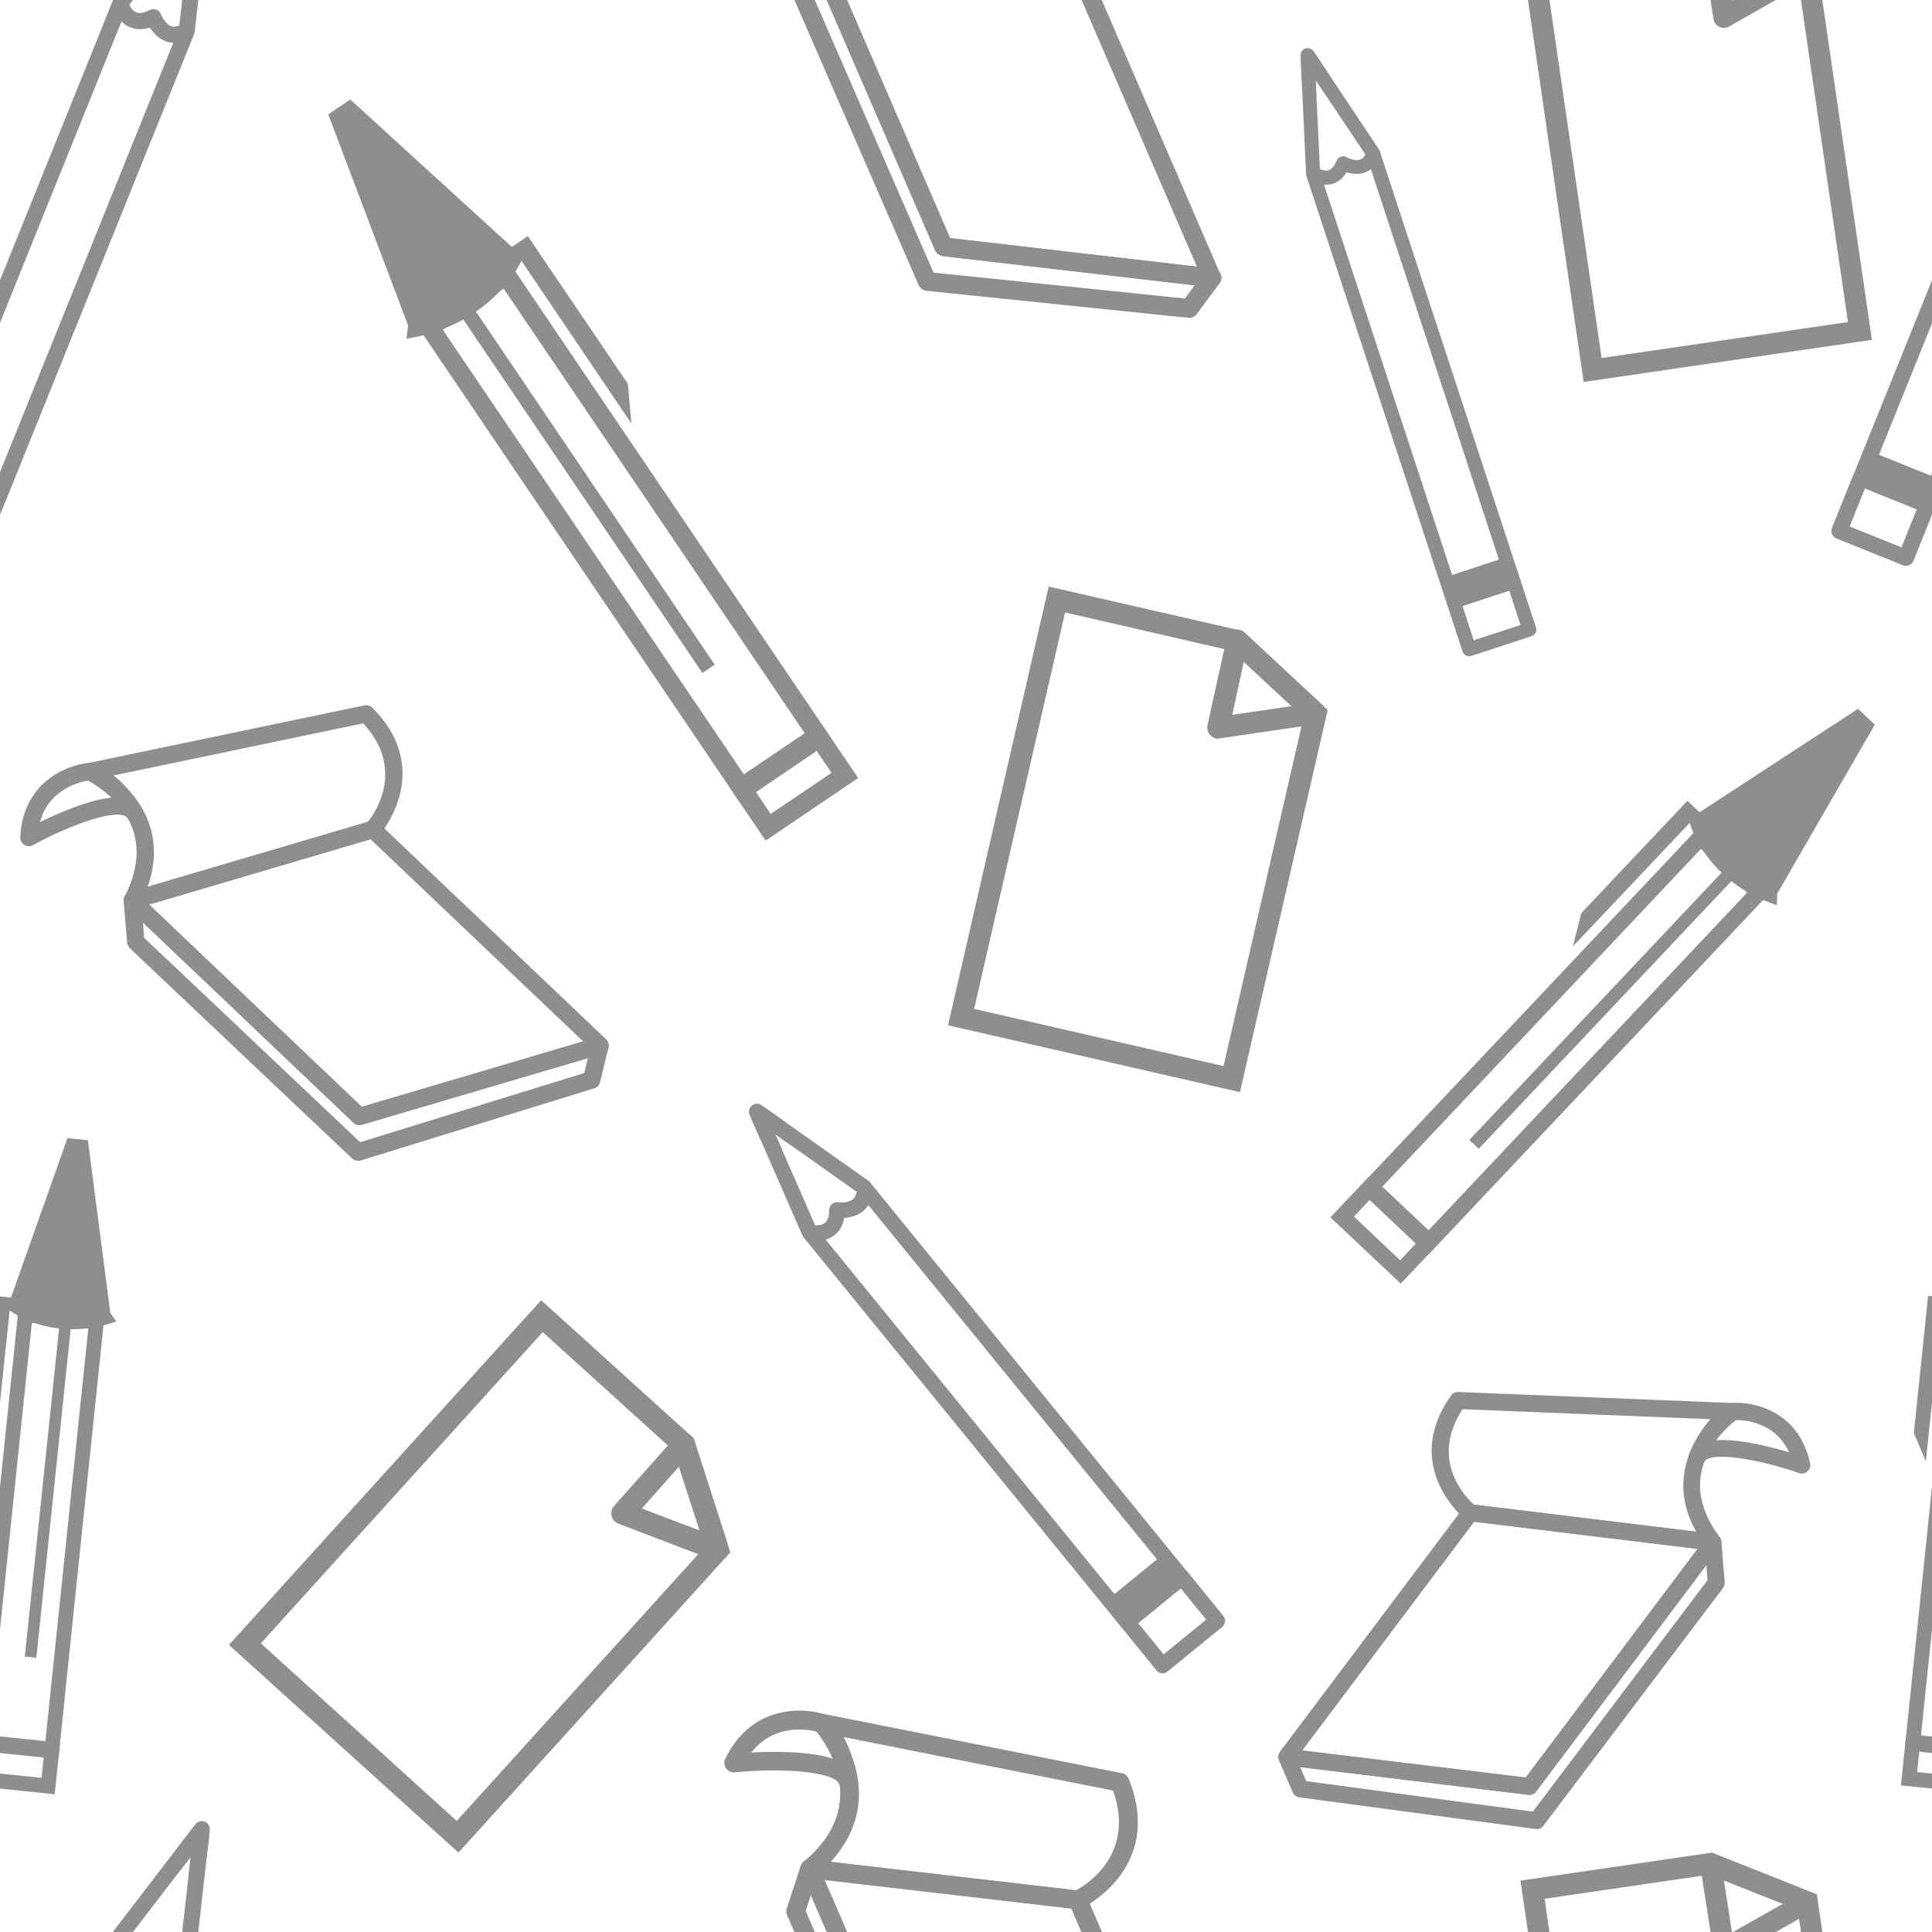 <?xml version="1.0" encoding="utf-8"?>
<!-- Generator: Adobe Illustrator 22.0.1, SVG Export Plug-In . SVG Version: 6.00 Build 0)  -->
<svg version="1.1" id="Livello_1" xmlns="http://www.w3.org/2000/svg" xmlns:xlink="http://www.w3.org/1999/xlink" x="0px" y="0px"
	 width="1000px" height="1000px" viewBox="0 0 1000 1000" style="enable-background:new 0 0 1000 1000;" xml:space="preserve">
<style type="text/css">
	.st0{opacity:0.8;}
	.st1{clip-path:url(#SVGID_2_);}
	.st2{fill:#727272;}
	.st3{clip-path:url(#SVGID_4_);}
	.st4{clip-path:url(#SVGID_6_);}
	.st5{clip-path:url(#SVGID_8_);}
	.st6{clip-path:url(#SVGID_10_);}
	.st7{clip-path:url(#SVGID_12_);}
</style>
<g class="st0">
	<defs>
		<rect id="SVGID_1_" class="st0" width="1000" height="1000"/>
	</defs>
	<clipPath id="SVGID_2_">
		<use xlink:href="#SVGID_1_"  style="overflow:visible;"/>
	</clipPath>
	<g id="foglio_1_" class="st1">
		<g>
			<path class="st2" d="M237.3,958.9L118.5,851.4L280.1,673l78.9,71.4l19,59.1L237.3,958.9z M135,850.6l101.4,91.9l128.4-141.8
				l-16-49.7l-67.9-61.5L135,850.6z"/>
		</g>
		<g>
			<path class="st2" d="M318.3,787.6c-0.9-0.8-1.5-1.8-1.7-2.9c-0.5-1.9,0-3.8,1.3-5.3l31.7-35.6c1.4-1.6,3.5-2.3,5.6-1.8
				c2,0.4,3.7,1.9,4.3,3.9l17.5,54.4c0.7,2.1,0.1,4.5-1.5,6c-1.6,1.5-4,2-6.1,1.2l-49.2-18.8C319.5,788.5,318.9,788.1,318.3,787.6z
				 M351.5,759.1l-19.3,21.7l30,11.4L351.5,759.1z"/>
		</g>
	</g>
	<g id="foglio_2_" class="st1">
		<g>
			<path class="st2" d="M641.8,565.3l-151.1-34.6l52.1-227.1l100.4,23l44,40.9L641.8,565.3z M504.2,522.2l129.1,29.6l41.4-180.5
				l-37-34.4L551.3,317L504.2,522.2z"/>
		</g>
		<g>
			<path class="st2" d="M629.3,382.2c-1.1-0.2-2.1-0.8-2.9-1.7c-1.3-1.4-1.8-3.2-1.4-5.1l9.9-45.1c0.4-2,1.9-3.6,3.8-4.2
				c1.9-0.6,4-0.1,5.5,1.3l40.5,37.7c1.6,1.5,2.2,3.7,1.5,5.8c-0.6,2.1-2.4,3.6-4.6,3.9l-50.4,7.4
				C630.6,382.4,629.9,382.4,629.3,382.2z M643.8,342.5l-6,27.5l30.7-4.5L643.8,342.5z"/>
		</g>
	</g>
	<g id="foglio_6_" class="st1">
		<g>
			<path class="st2" d="M968.9,175.9l-149.2,21.8L787-26.6L886.1-41l54.3,21.6L968.9,175.9z M829,185.3l127.5-18.6l-26-178.2
				l-45.7-18.2l-85.3,12.5L829,185.3z"/>
		</g>
		<g>
			<path class="st2" d="M893.1,14.4c-1.1,0.2-2.2,0-3.2-0.5c-1.6-0.8-2.8-2.3-3-4.1L880-34.5c-0.3-1.9,0.5-3.9,2-5.1
				c1.5-1.2,3.6-1.5,5.4-0.8l50,19.9c2,0.8,3.3,2.6,3.4,4.7c0.1,2.1-0.9,4.1-2.8,5.1L895,13.7C894.4,14.1,893.7,14.3,893.1,14.4z
				 M892.3-26.7l4.2,27l26.3-14.9L892.3-26.7z"/>
		</g>
	</g>
	<g id="penna_1_" class="st1">
		<g>
			<path class="st2" d="M739.8,648.9l-36.4-34.3l176.7-187.2l36.4,34.3L739.8,648.9z M715.5,614.2l23.9,22.6L904.3,462l-23.9-22.6
				L715.5,614.2z"/>
		</g>
		<g>
			
				<rect x="826.5" y="423.9" transform="matrix(0.727 0.686 -0.686 0.727 584.639 -427.323)" class="st2" width="6.7" height="195.6"/>
		</g>
		<g>
			<path class="st2" d="M874.6,425.9c0,0,7.8,30.4,45.1,42.6l0.2-6l50.5-87.4l-8.7-8.2l-82,53.5l-6.3-5.9l-54.9,58.1l-4.4,17.3
				L874.6,425.9z"/>
		</g>
		<g>
			<path class="st2" d="M725,664.4l-36.4-34.3l19.9-21l36.4,34.3L725,664.4z M700.8,629.7l23.9,22.6l8.1-8.6l-23.9-22.6L700.8,629.7
				z"/>
		</g>
	</g>
	<g id="penna_2_" class="st1">
		<g>
			<path class="st2" d="M215.5,168l47.9-32.4l166.9,246.6l-47.9,32.4L215.5,168z M260.7,149.4l-31.5,21.3L385,400.8l31.5-21.3
				L260.7,149.4z"/>
		</g>
		<g>
			
				<rect x="299.3" y="139.6" transform="matrix(-0.828 0.56 -0.56 -0.828 695.926 292.002)" class="st2" width="7.7" height="226.2"/>
		</g>
		<g>
			<path class="st2" d="M269.9,135c0,0-14.6,33.2-59.5,40.3l0.8-6.9L169.9,59.2l11.4-7.7l83.6,76.3l8.3-5.6l51.8,76.5l1.8,20.5
				L269.9,135z"/>
		</g>
		<g>
			<path class="st2" d="M377.5,407.4l47.9-32.4l18.8,27.7l-47.9,32.4L377.5,407.4z M422.7,388.7L391.3,410l7.6,11.3l31.5-21.3
				L422.7,388.7z"/>
		</g>
	</g>
	<g id="blocnotes_1_" class="st1">
		<g>
			<path class="st2" d="M791.1,929l-125.6-15.3c-1.6-0.2-2.9-1.2-3.5-2.6c-0.6-1.4-0.4-3.1,0.5-4.4l95-126.4c0.9-1.3,2.5-1.9,4-1.7
				l125.6,15.3c1.6,0.2,2.9,1.2,3.5,2.6c0.6,1.4,0.4,3.1-0.5,4.4l-95,126.4c-0.7,0.9-1.7,1.5-2.8,1.7
				C791.9,929.1,791.5,929.1,791.1,929z M763,787.7L674.1,906l115.6,14l88.9-118.3L763,787.7z"/>
		</g>
		<g>
			<path class="st2" d="M794.8,946.7l-122.3-16.4c-1.5-0.2-2.8-1.2-3.4-2.6l-7-16.4c-0.6-1.4-0.4-3.1,0.5-4.4c0.9-1.3,2.5-1.9,4-1.7
				l123.1,15l93.5-124.4c1.1-1.5,3-2.1,4.7-1.6c1.7,0.5,3,2,3.1,3.9l1.7,20.9c0.1,1.1-0.2,2.1-0.9,3l-93,123.1
				c-0.7,0.9-1.7,1.5-2.8,1.7C795.6,946.7,795.2,946.7,794.8,946.7z M883.2,810.1l-88.1,117.2c-0.9,1.3-2.5,1.9-4,1.7L673,914.7
				l3.1,7.2l117.3,15.8l90.4-119.8L883.2,810.1z"/>
		</g>
		<g>
			<path class="st2" d="M886.1,802.6l-125.6-15.3c-0.8-0.1-1.6-0.4-2.2-0.9c-0.3-0.3-33.4-27.3-7.2-64.1c0.9-1.2,2.3-1.9,3.7-1.8
				l142.5,5.7c1.9,0.1,3.5,1.4,4,3.2c0.5,1.8-0.2,3.8-1.7,4.8c-0.2,0.1-16.2,11.3-19.2,28.9c-1.8,10.6,1.5,21.5,9.7,32.5
				c1,1.4,1.2,3.3,0.3,4.8c-0.7,1.1-1.8,1.9-3.1,2.1C886.9,802.7,886.5,802.7,886.1,802.6z M757,729.4c-17.1,26.2,1.4,45.4,5.9,49.4
				l115,14c-5.8-10.4-7.8-20.9-6-31.2c2-11.9,8.7-21.1,14.3-27L757,729.4z M761,783L761,783L761,783z M761,783L761,783L761,783z"/>
		</g>
		<g>
			<path class="st2" d="M931.3,762.5c-20.8-7.3-46.1-11.5-49.2-5.9c-1.1,2-3.6,2.9-5.7,1.9c-2.1-1-3.1-3.4-2.3-5.5
				c0.3-0.8,7.5-19.4,21-26.3c0.5-0.3,1.1-0.4,1.6-0.5c11.4-0.9,34.5,4.5,40.2,31.2c0.3,1.6-0.2,3.2-1.4,4.2c-0.6,0.6-1.4,0.9-2.2,1
				C932.8,762.8,932,762.8,931.3,762.5z M888,745.5c5.5-0.5,12.4,0.2,21,1.9c6.3,1.3,12.4,2.9,17,4.3c-7.3-16-23.6-16.7-27.6-16.7
				C894.2,737.4,890.7,741.5,888,745.5z"/>
		</g>
	</g>
	<g id="blocnotes_3_" class="st1">
		<g>
			<path class="st2" d="M186.1,582.4c-1.1,0-2.3-0.4-3.1-1.2L65.4,469.3c-1.2-1.1-1.6-2.8-1.3-4.3c0.4-1.6,1.6-2.8,3.1-3.3
				L191.7,425c1.5-0.5,3.2-0.1,4.4,1.1l117.6,111.8c1.2,1.1,1.6,2.8,1.3,4.3c-0.4,1.6-1.6,2.8-3.1,3.3l-124.5,36.7
				C186.9,582.3,186.5,582.4,186.1,582.4z M77.2,468.2l110.1,104.7L301.8,539L191.8,434.4L77.2,468.2z"/>
		</g>
		<g>
			<path class="st2" d="M185.3,600.8c-1.1,0-2.2-0.4-3.1-1.2l-115-108.8c-0.8-0.8-1.3-1.8-1.4-2.9L64,466.5
				c-0.2-1.9,0.8-3.6,2.5-4.4c1.7-0.8,3.7-0.5,5,0.8l115.7,110l122-36c1.5-0.5,3.2-0.1,4.4,1.1c1.2,1.1,1.6,2.8,1.3,4.3l-4.3,17.8
				c-0.4,1.5-1.5,2.8-3,3.2l-121,37.4C186.2,600.8,185.7,600.8,185.3,600.8z M74.6,485.4l111.8,105.8l116-35.8l1.9-7.8l-117,34.5
				c-1.5,0.5-3.2,0.1-4.4-1.1L74,477.5L74.6,485.4z"/>
		</g>
		<g>
			<path class="st2" d="M68.5,470.6c-1.3,0-2.6-0.6-3.5-1.6c-1.1-1.4-1.4-3.3-0.5-4.9c6.4-12.6,7.9-24.2,4.3-34.6
				c-6-17.3-24.1-25.9-24.3-26c-1.8-0.8-2.8-2.7-2.6-4.6c0.2-1.9,1.6-3.5,3.5-3.9l143.2-29.9c1.5-0.3,3,0.1,4.1,1.2
				c32.8,32.8,3.9,65.7,3.6,66c-0.6,0.6-1.3,1.1-2.1,1.3L69.8,470.4C69.3,470.5,68.9,470.6,68.5,470.6z M58.2,401.5
				c6.7,5,15,13.2,19,24.9c3.5,10.2,3.3,21.1-0.8,32.6l114-33.6c3.9-4.9,19.4-27.4-2.4-51L58.2,401.5z M193,429.3L193,429.3
				L193,429.3z M193,429.3L193,429.3L193,429.3z"/>
		</g>
		<g>
			<path class="st2" d="M15,438c-0.8,0-1.6-0.2-2.4-0.7c-1.4-0.9-2.2-2.4-2.1-4c1.2-28,23.7-37.4,35.4-38.4c0.6-0.1,1.2,0,1.7,0.2
				c14.8,4.7,25.3,22.3,25.7,23.1c1.2,2,0.6,4.7-1.4,6c-2,1.3-4.6,0.9-6.1-1c-4.1-5.2-28.9,3.3-48.8,14.3
				C16.5,437.8,15.8,438,15,438z M45.8,404c-4,0.6-20.4,4.1-25.1,21.5c4.4-2.2,10.3-4.8,16.5-7.2c8.3-3.2,15.3-5,20.9-5.5
				C54.8,409.3,50.5,405.7,45.8,404z"/>
		</g>
	</g>
	<g id="blocnotes_2_" class="st1">
		<g>
			<path class="st2" d="M486.6,132.1c-1.1-0.5-2-1.4-2.5-2.5L414.6-30.7c-0.7-1.6-0.5-3.4,0.6-4.8c1-1.4,2.7-2.1,4.4-1.9l138.8,16.1
				c1.7,0.2,3.2,1.3,3.9,2.9l69.4,160.4c0.7,1.6,0.5,3.4-0.6,4.8c-1,1.4-2.7,2.1-4.4,1.9l-138.8-16.1
				C487.4,132.4,487,132.3,486.6,132.1z M426.8-26.9l64.9,150.1L619.5,138L554.6-12.1L426.8-26.9z"/>
		</g>
		<g>
			<path class="st2" d="M478,150.1c-1.1-0.5-2-1.4-2.5-2.5L407.4-8.7c-0.5-1.1-0.5-2.3-0.2-3.4l7.2-22c0.6-1.9,2.4-3.2,4.4-3.3
				c2-0.1,3.9,1.1,4.7,2.9l68.3,157.8l136.1,15.7c1.7,0.2,3.2,1.3,3.9,2.9c0.7,1.6,0.5,3.4-0.6,4.8l-11.8,15.9
				c-1,1.4-2.7,2.1-4.4,1.9l-135.6-14C478.9,150.4,478.5,150.3,478,150.1z M417-10.9l66.2,152l130.1,13.4l5.1-6.9l-130.5-15.1
				c-1.7-0.2-3.2-1.3-3.9-2.9L419.7-19L417-10.9z"/>
		</g>
		<g>
			<path class="st2" d="M417.2-28.2c-1.3-0.6-2.3-1.7-2.7-3.1c-0.6-1.9,0.1-3.9,1.5-5.1c11.7-9.7,18-20.7,18.8-32.5
				c1.4-19.7-13-35.8-13.2-36c-1.4-1.5-1.7-3.8-0.6-5.6c1-1.8,3.1-2.8,5.2-2.4l154.5,30.7c1.6,0.3,2.9,1.4,3.5,2.9
				c18.7,46.3-23.8,66.8-24.2,67c-0.8,0.4-1.7,0.5-2.6,0.4L418.5-27.9C418.1-27.9,417.6-28,417.2-28.2z M436.1-101
				c4.5,7.8,9.3,19.4,8.4,32.7c-0.8,11.6-5.7,22.3-14.5,32L557-21.6c5.9-3.2,30.7-19,19.1-51.6L436.1-101z M557.9-16.6L557.9-16.6
				L557.9-16.6z M557.9-16.6L557.9-16.6L557.9-16.6z"/>
		</g>
		<g>
			<path class="st2" d="M377.9-83c-0.8-0.3-1.5-0.9-2.1-1.7c-1-1.4-1.2-3.3-0.4-4.9c13-27.3,39.2-27,51.2-23.1
				c0.6,0.2,1.2,0.5,1.6,0.9c12.7,10.9,15.7,32.8,15.8,33.7c0.3,2.5-1.4,4.9-3.9,5.4c-2.5,0.5-5-1-5.6-3.5
				c-1.8-6.9-30.1-8.9-54.3-6.4C379.5-82.5,378.7-82.7,377.9-83z M422.8-103.7c-4.3-1.1-22-4.5-33.9,10.8c5.3-0.3,12.2-0.5,19.3-0.2
				c9.6,0.4,17.3,1.5,23,3.4C429.4-94.7,426.7-100,422.8-103.7z"/>
		</g>
	</g>
	<g id="matita_2_" class="st1">
		<g>
			<path class="st2" d="M614.3,819.6l-28.3,23.1c-1.7,1.4-4.3,1.2-5.7-0.6L415.9,640.4l6.3-5.1l161.8,198.6l22-18L444.2,617.3
				l6.3-5.1l164.3,201.7C616.3,815.7,616,818.2,614.3,819.6z"/>
		</g>
		<g>
			<defs>
				<path id="SVGID_3_" d="M432.1,639.2c-0.1,0.1-0.2,0.2-0.3,0.2c-5.6,4.3-12.9,2.5-13.8,2.3c-1.2-0.3-2.2-1.2-2.7-2.3L388,577
					c-0.7-1.7-0.3-3.6,1.2-4.8c1.4-1.2,3.4-1.2,4.9-0.2l55.7,39.4c1,0.7,1.6,1.9,1.7,3.1c0.3,6.4-2.2,10.1-4.3,12
					c-3.1,2.8-7.2,3.7-10.2,3.9C436.2,634.2,434.6,637.2,432.1,639.2z M421.9,634.2c1.5,0.1,3.6-0.1,5-1.2c1.5-1.1,2.3-3.4,2.3-6.7
					c0-1.2,0.5-2.3,1.4-3.1c0.9-0.8,2.1-1.1,3.2-0.9c1.4,0.2,5.7,0.3,7.9-1.8c0.9-0.8,1.5-2.1,1.6-3.7l-42-29.7L421.9,634.2z"/>
			</defs>
			<use xlink:href="#SVGID_3_"  style="overflow:visible;fill:#727272;"/>
			<clipPath id="SVGID_4_">
				<use xlink:href="#SVGID_3_"  style="overflow:visible;"/>
			</clipPath>
			<g class="st3">
				
					<ellipse transform="matrix(0.775 -0.632 0.632 0.775 -279.531 383.509)" class="st2" cx="399.2" cy="584.6" rx="8" ry="13.1"/>
			</g>
		</g>
		<g id="XMLID_2_">
			
				<rect x="585.4" y="804" transform="matrix(-0.632 -0.775 0.775 -0.632 329.725 1801.222)" class="st2" width="14.9" height="36.6"/>
		</g>
		<g id="XMLID_1_">
			<path class="st2" d="M632.6,842.1l-28.3,23.1c-1.7,1.4-4.3,1.2-5.7-0.6l-18.3-22.5c-1.4-1.7-1.2-4.3,0.6-5.7l28.3-23.1
				c1.7-1.4,4.3-1.2,5.7,0.6l18.3,22.5C634.6,838.1,634.3,840.7,632.6,842.1z M602.3,856.3l22-18l-13.2-16.2l-22,18L602.3,856.3z"/>
		</g>
	</g>
	<g id="matita_3_" class="st1">
		<g>
			<path class="st2" d="M784.6,304.6l-31.1,10.2c-1.9,0.6-4-0.4-4.6-2.3L676.1,90.8l6.9-2.3l71.6,218.2l24.2-7.9L707.3,80.6l6.9-2.3
				L786.9,300C787.6,301.9,786.5,304,784.6,304.6z"/>
		</g>
		<g>
			<defs>
				<path id="SVGID_5_" d="M690.1,95c-0.1,0-0.2,0.1-0.3,0.1c-6.1,1.8-11.6-2-12.3-2.5c-0.9-0.7-1.5-1.7-1.5-2.8l-2.8-61.1
					c-0.1-1.6,0.9-3.1,2.5-3.6c1.6-0.5,3.3,0.1,4.2,1.4l33.9,50.9c0.6,0.9,0.8,2.1,0.4,3.1c-1.8,5.4-5,7.7-7.5,8.7
					c-3.5,1.4-7.2,0.8-9.8,0C695.2,92.2,692.9,94.1,690.1,95z M683.2,87.5c1.3,0.6,3,1.1,4.5,0.6c1.6-0.5,3-2.1,4.1-4.9
					c0.4-1,1.2-1.8,2.2-2.1c1-0.4,2.1-0.3,3,0.3c1.1,0.6,4.7,2.1,7.2,1.1c1-0.4,1.9-1.3,2.5-2.6L681,41.5L683.2,87.5z"/>
			</defs>
			<use xlink:href="#SVGID_5_"  style="overflow:visible;fill:#727272;"/>
			<clipPath id="SVGID_6_">
				<use xlink:href="#SVGID_5_"  style="overflow:visible;"/>
			</clipPath>
			<g class="st4">
				
					<ellipse transform="matrix(0.95 -0.312 0.312 0.95 21.798 213.956)" class="st2" cx="680.2" cy="38.8" rx="7.2" ry="11.7"/>
			</g>
		</g>
		<g id="XMLID_5_">
			
				<rect x="759.1" y="283.5" transform="matrix(-0.312 -0.95 0.95 -0.312 719.585 1121.036)" class="st2" width="13.3" height="32.8"/>
		</g>
		<g id="XMLID_4_">
			<path class="st2" d="M792.7,329.3l-31.1,10.2c-1.9,0.6-4-0.4-4.6-2.3l-8.1-24.7c-0.6-1.9,0.4-4,2.3-4.6l31.1-10.2
				c1.9-0.6,4,0.4,4.6,2.3l8.1,24.7C795.7,326.6,794.6,328.7,792.7,329.3z M762.8,331.4l24.2-7.9l-5.8-17.8l-24.2,7.9L762.8,331.4z"
				/>
		</g>
	</g>
	<g id="matita_6_" class="st1">
		<g>
			<path class="st2" d="M-3.9,265.2l-34.5-13.9c-2.1-0.9-3.1-3.3-2.3-5.4L58.4,0.3L66,3.4l-97.5,241.8L-4.7,256L92.9,14.2l7.7,3.1
				L1.5,262.9C0.6,265-1.8,266-3.9,265.2z"/>
		</g>
		<g>
			<defs>
				<path id="SVGID_7_" d="M67.4,14.1C67.2,14.1,67.1,14,67,14c-6.6-2.9-8.6-10.3-8.8-11.1c-0.3-1.2,0-2.5,0.7-3.5l42.3-55.1
					c1.1-1.5,3.1-2,4.8-1.3c1.7,0.7,2.8,2.5,2.6,4.3l-7.8,69c-0.1,1.3-0.9,2.4-1.9,3.1c-5.5,3.4-10,3-12.8,2.1
					c-4.1-1.4-6.8-4.6-8.5-7.2C73.9,15.4,70.5,15.4,67.4,14.1z M66.9,2.5c0.7,1.4,1.8,3.1,3.5,3.9c1.7,0.7,4.2,0.3,7.1-1.2
					c1.1-0.6,2.3-0.7,3.4-0.2c1.1,0.4,2,1.3,2.4,2.4c0.5,1.4,2.6,5.2,5.4,6.2c1.2,0.4,2.5,0.3,4.1-0.4l5.9-52.1L66.9,2.5z"/>
			</defs>
			<use xlink:href="#SVGID_7_"  style="overflow:visible;fill:#727272;"/>
			<clipPath id="SVGID_8_">
				<use xlink:href="#SVGID_7_"  style="overflow:visible;"/>
			</clipPath>
			<g class="st5">
				
					<ellipse transform="matrix(0.374 -0.927 0.927 0.374 101.453 66.4)" class="st2" cx="99.9" cy="-42" rx="13.3" ry="8.1"/>
			</g>
		</g>
		<g id="XMLID_17_">
			
				<rect x="-24.4" y="228.8" transform="matrix(0.374 -0.927 0.927 0.374 -239.916 139.222)" class="st2" width="15.1" height="37.2"/>
		</g>
		<g id="XMLID_16_">
			<path class="st2" d="M-15,292.6l-34.5-13.9c-2.1-0.9-3.1-3.3-2.3-5.4l11-27.4c0.9-2.1,3.3-3.1,5.4-2.3l34.5,13.9
				c2.1,0.9,3.1,3.3,2.3,5.4l-11,27.4C-10.4,292.4-12.9,293.4-15,292.6z M-42.6,272.5l26.8,10.8l7.9-19.7l-26.8-10.8L-42.6,272.5z"
				/>
		</g>
	</g>
	<g id="blocnotes_4_" class="st1">
		<g>
			<path class="st2" d="M486.6,1132.1c-1.1-0.5-2-1.4-2.5-2.5l-69.4-160.4c-0.7-1.6-0.5-3.4,0.6-4.8c1-1.4,2.7-2.1,4.4-1.9
				l138.8,16.1c1.7,0.2,3.2,1.3,3.9,2.9l69.4,160.4c0.7,1.6,0.5,3.4-0.6,4.8c-1,1.4-2.7,2.1-4.4,1.9l-138.8-16.1
				C487.4,1132.4,487,1132.3,486.6,1132.1z M426.8,973.1l64.9,150.1l127.7,14.8l-64.9-150.1L426.8,973.1z"/>
		</g>
		<g>
			<path class="st2" d="M478,1150.1c-1.1-0.5-2-1.4-2.5-2.5l-68.1-156.3c-0.5-1.1-0.5-2.3-0.2-3.4l7.2-22c0.6-1.9,2.4-3.2,4.4-3.3
				c2-0.1,3.9,1.1,4.7,2.9l68.3,157.8l136.1,15.7c1.7,0.2,3.2,1.3,3.9,2.9c0.7,1.6,0.5,3.4-0.6,4.8l-11.8,15.9
				c-1,1.4-2.7,2.1-4.4,1.9l-135.6-14C478.9,1150.4,478.5,1150.3,478,1150.1z M417,989.1l66.2,152l130.1,13.4l5.1-6.9l-130.5-15.1
				c-1.7-0.2-3.2-1.3-3.9-2.9L419.7,981L417,989.1z"/>
		</g>
		<g>
			<path class="st2" d="M417.2,971.8c-1.3-0.6-2.3-1.7-2.7-3.1c-0.6-1.9,0.1-3.9,1.5-5.1c11.7-9.7,18-20.7,18.8-32.5
				c1.4-19.7-13-35.8-13.2-36c-1.4-1.5-1.7-3.8-0.6-5.6c1-1.8,3.1-2.8,5.2-2.4l154.5,30.7c1.6,0.3,2.9,1.4,3.5,2.9
				c18.7,46.3-23.8,66.8-24.2,67c-0.8,0.4-1.7,0.5-2.6,0.4l-138.8-16.1C418.1,972.1,417.6,972,417.2,971.8z M436.1,899
				c4.5,7.8,9.3,19.4,8.4,32.7c-0.8,11.6-5.7,22.3-14.5,32L557,978.4c5.9-3.2,30.7-19,19.1-51.6L436.1,899z M557.9,983.4
				L557.9,983.4L557.9,983.4z M557.9,983.4L557.9,983.4L557.9,983.4z"/>
		</g>
		<g>
			<path class="st2" d="M377.9,917c-0.8-0.3-1.5-0.9-2.1-1.7c-1-1.4-1.2-3.3-0.4-4.9c13-27.3,39.2-27,51.2-23.1
				c0.6,0.2,1.2,0.5,1.6,0.9c12.7,10.9,15.7,32.8,15.8,33.7c0.3,2.5-1.4,4.9-3.9,5.4c-2.5,0.5-5-1-5.6-3.5
				c-1.8-6.9-30.1-8.9-54.3-6.4C379.5,917.5,378.7,917.3,377.9,917z M422.8,896.3c-4.3-1.1-22-4.5-33.9,10.8
				c5.3-0.3,12.2-0.5,19.3-0.2c9.6,0.4,17.3,1.5,23,3.4C429.4,905.3,426.7,900,422.8,896.3z"/>
		</g>
	</g>
	<g id="matita_4_" class="st1">
		<g>
			<path class="st2" d="M-3.9,1265.2l-34.5-13.9c-2.1-0.9-3.1-3.3-2.3-5.4l99.1-245.6l7.7,3.1l-97.5,241.8l26.8,10.8l97.5-241.8
				l7.7,3.1L1.5,1262.9C0.6,1265-1.8,1266-3.9,1265.2z"/>
		</g>
		<g>
			<defs>
				<path id="SVGID_9_" d="M67.4,1014.1c-0.1-0.1-0.3-0.1-0.4-0.2c-6.6-2.9-8.6-10.3-8.8-11.1c-0.3-1.2,0-2.5,0.7-3.5l42.3-55.1
					c1.1-1.5,3.1-2,4.8-1.3s2.8,2.5,2.6,4.3l-7.8,69c-0.1,1.3-0.9,2.4-1.9,3.1c-5.5,3.4-10,3-12.8,2.1c-4.1-1.4-6.8-4.6-8.5-7.2
					C73.9,1015.4,70.5,1015.4,67.4,1014.1z M66.9,1002.5c0.7,1.4,1.8,3.1,3.5,3.9c1.7,0.7,4.2,0.3,7.1-1.2c1.1-0.6,2.3-0.7,3.4-0.2
					c1.1,0.4,2,1.3,2.4,2.4c0.5,1.4,2.6,5.2,5.4,6.2c1.2,0.4,2.5,0.3,4.1-0.4l5.9-52.1L66.9,1002.5z"/>
			</defs>
			<use xlink:href="#SVGID_9_"  style="overflow:visible;fill:#727272;"/>
			<clipPath id="SVGID_10_">
				<use xlink:href="#SVGID_9_"  style="overflow:visible;"/>
			</clipPath>
			<g class="st6">
				
					<ellipse transform="matrix(0.374 -0.927 0.927 0.374 -825.915 692.247)" class="st2" cx="99.9" cy="958" rx="13.3" ry="8.1"/>
			</g>
		</g>
		<g id="XMLID_11_">
			
				<rect x="-24.4" y="1228.8" transform="matrix(0.374 -0.927 0.927 0.374 -1167.284 765.07)" class="st2" width="15.1" height="37.2"/>
		</g>
		<g id="XMLID_10_">
			<path class="st2" d="M-15,1292.6l-34.5-13.9c-2.1-0.9-3.1-3.3-2.3-5.4l11-27.4c0.9-2.1,3.3-3.1,5.4-2.3l34.5,13.9
				c2.1,0.9,3.1,3.3,2.3,5.4l-11,27.4C-10.4,1292.4-12.9,1293.4-15,1292.6z M-42.6,1272.5l26.8,10.8l7.9-19.7l-26.8-10.8
				L-42.6,1272.5z"/>
		</g>
	</g>
	<g id="penna_4_" class="st1">
		<g>
			<path class="st2" d="M1030.3,909.6l-44.4-4.6l23.8-228.7l44.4,4.6L1030.3,909.6z M994.3,898.2l29.2,3l22.2-213.5l-29.2-3
				L994.3,898.2z"/>
		</g>
		<g>
			
				<rect x="1022.2" y="683.2" transform="matrix(0.995 0.104 -0.104 0.995 85.35 -102.067)" class="st2" width="6" height="174.7"/>
		</g>
		<g>
			<path class="st2" d="M1005,678.3c0,0,22,17.3,55.2,5.7l-3.1-4.4l-11.6-89.4l-10.6-1.1l-29.2,82.4l-7.7-0.8l-7.4,71l6.2,14.7
				L1005,678.3z"/>
		</g>
		<g>
			<path class="st2" d="M1028.3,928.7l-44.4-4.6l2.7-25.7l44.4,4.6L1028.3,928.7z M992.3,917.2l29.2,3l1.1-10.5l-29.2-3L992.3,917.2
				z"/>
		</g>
	</g>
	<g id="matita_5_" class="st1">
		<g>
			<path class="st2" d="M996.1,265.2l-34.5-13.9c-2.1-0.9-3.1-3.3-2.3-5.4l99.1-245.6l7.7,3.1l-97.5,241.8l26.8,10.8l97.5-241.8
				l7.7,3.1l-99.1,245.6C1000.6,265,998.2,266,996.1,265.2z"/>
		</g>
		<g>
			<defs>
				<path id="SVGID_11_" d="M1067.4,14.1c-0.1-0.1-0.3-0.1-0.4-0.2c-6.6-2.9-8.6-10.3-8.8-11.1c-0.3-1.2,0-2.5,0.7-3.5l42.3-55.1
					c1.1-1.5,3.1-2,4.8-1.3c1.7,0.7,2.8,2.5,2.6,4.3l-7.8,69c-0.1,1.3-0.9,2.4-1.9,3.1c-5.5,3.4-10,3-12.8,2.1
					c-4.1-1.4-6.8-4.6-8.5-7.2C1073.9,15.4,1070.5,15.4,1067.4,14.1z M1066.9,2.5c0.7,1.4,1.8,3.1,3.5,3.9c1.7,0.7,4.2,0.3,7.1-1.2
					c1.1-0.6,2.3-0.7,3.4-0.2c1.1,0.4,2,1.3,2.4,2.4c0.5,1.4,2.6,5.2,5.4,6.2c1.2,0.4,2.5,0.3,4.1-0.4l5.9-52.1L1066.9,2.5z"/>
			</defs>
			<use xlink:href="#SVGID_11_"  style="overflow:visible;fill:#727272;"/>
			<clipPath id="SVGID_12_">
				<use xlink:href="#SVGID_11_"  style="overflow:visible;"/>
			</clipPath>
			<g class="st7">
				
					<ellipse transform="matrix(0.374 -0.927 0.927 0.374 727.3 993.767)" class="st2" cx="1099.9" cy="-42" rx="13.3" ry="8.1"/>
			</g>
		</g>
		<g id="XMLID_14_">
			
				<rect x="975.6" y="228.8" transform="matrix(0.374 -0.927 0.927 0.374 385.931 1066.589)" class="st2" width="15.1" height="37.2"/>
		</g>
		<g id="XMLID_13_">
			<path class="st2" d="M985,292.6l-34.5-13.9c-2.1-0.9-3.1-3.3-2.3-5.4l11-27.4c0.9-2.1,3.3-3.1,5.4-2.3l34.5,13.9
				c2.1,0.9,3.1,3.3,2.3,5.4l-11,27.4C989.6,292.4,987.1,293.4,985,292.6z M957.4,272.5l26.8,10.8l7.9-19.7l-26.8-10.8L957.4,272.5z
				"/>
		</g>
	</g>
	<g id="penna_3_" class="st1">
		<g>
			<path class="st2" d="M30.3,909.6l-44.4-4.6L9.7,676.3l44.4,4.6L30.3,909.6z M-5.7,898.2l29.2,3l22.2-213.5l-29.2-3L-5.7,898.2z"
				/>
		</g>
		<g>
			
				<rect x="22.2" y="683.2" transform="matrix(0.995 0.104 -0.104 0.995 79.969 1.535)" class="st2" width="6" height="174.7"/>
		</g>
		<g>
			<path class="st2" d="M5,678.3c0,0,22,17.3,55.2,5.7l-3.1-4.4l-11.6-89.4l-10.6-1.1L5.7,671.6l-7.7-0.8l-7.4,71l6.2,14.7L5,678.3z
				"/>
		</g>
		<g>
			<path class="st2" d="M28.3,928.7l-44.4-4.6l2.7-25.7L31,903L28.3,928.7z M-7.7,917.2l29.2,3l1.1-10.5l-29.2-3L-7.7,917.2z"/>
		</g>
	</g>
	<g id="foglio_3_" class="st1">
		<g>
			<path class="st2" d="M968.9,1175.9l-149.2,21.8L787,973.4l99.1-14.5l54.3,21.6L968.9,1175.9z M829,1185.3l127.5-18.6l-26-178.2
				l-45.7-18.2l-85.3,12.5L829,1185.3z"/>
		</g>
		<g>
			<path class="st2" d="M893.1,1014.4c-1.1,0.2-2.2,0-3.2-0.5c-1.6-0.8-2.8-2.3-3-4.1l-6.9-44.3c-0.3-1.9,0.5-3.9,2-5.1
				c1.5-1.2,3.6-1.5,5.4-0.8l50,19.9c2,0.8,3.3,2.6,3.4,4.7c0.1,2.1-0.9,4.1-2.8,5.1l-43.1,24.5
				C894.4,1014.1,893.7,1014.3,893.1,1014.4z M892.3,973.3l4.2,27l26.3-14.9L892.3,973.3z"/>
		</g>
	</g>
</g>
</svg>